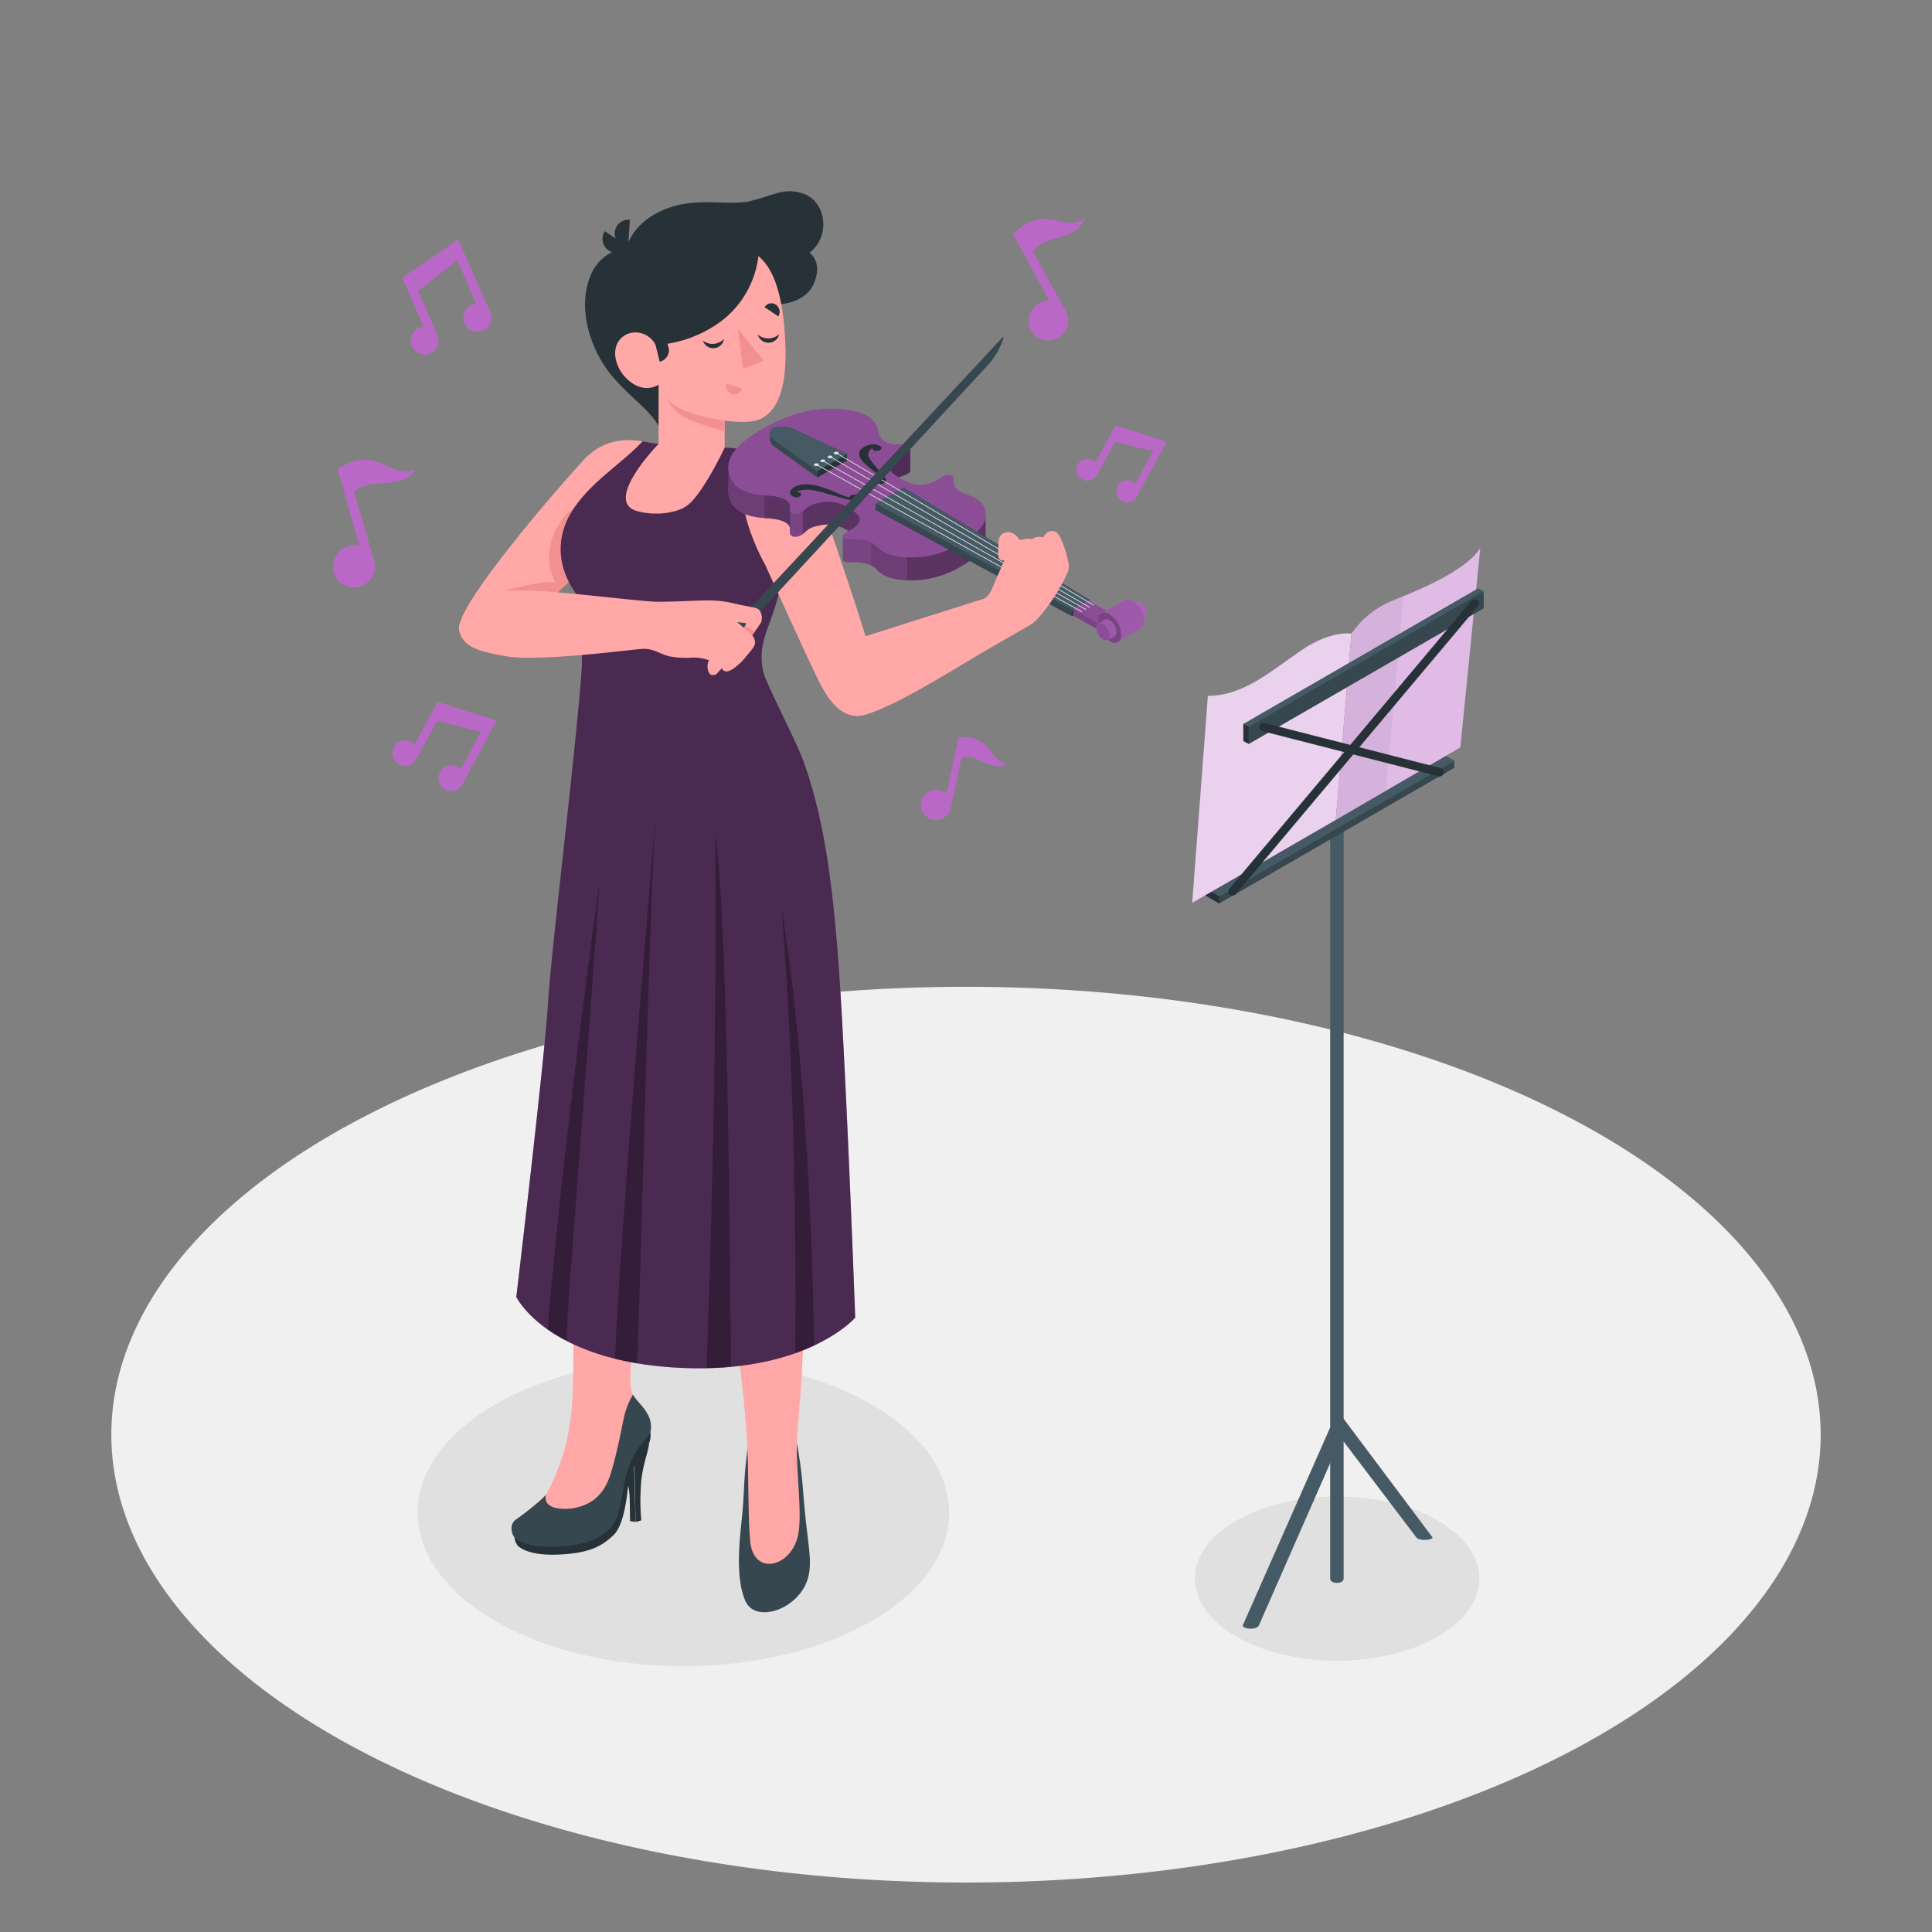 <svg xmlns="http://www.w3.org/2000/svg" viewBox="0 0 500 500"><rect x="0" y="0" width="500" height="500" fill="#808080" stroke="none"/><g id="freepik--Floor--inject-88"><ellipse id="freepik--floor--inject-88" cx="250" cy="371.29" rx="221.19" ry="115.91" style="fill:#f0f0f0"></ellipse></g><g id="freepik--Shadows--inject-88"><path id="freepik--Shadow--inject-88" d="M320,423.57c-14.38-8.3-14.38-21.76,0-30.05s37.68-8.3,52.06,0,14.37,21.75,0,30.05S334.33,431.87,320,423.57Z" style="fill:#e0e0e0"></path><ellipse id="freepik--shadow--inject-88" cx="176.87" cy="391.5" rx="68.77" ry="39.71" style="fill:#e0e0e0"></ellipse></g><g id="freepik--music-sheet--inject-88"><g id="freepik--music-sheet--inject-88"><path d="M347.73,408.54c0,1.49-3.48,1.49-3.48,0V211.91h3.48Z" style="fill:#455a64"></path><polygon points="376.36 196.91 372.56 194.72 311.76 229.82 311.76 231.62 315.56 233.81 376.36 198.71 376.36 196.91" style="fill:#37474f"></polygon><polygon points="315.56 232.01 376.36 196.91 372.56 194.72 311.76 229.82 315.56 232.01" style="fill:#455a64"></polygon><polygon points="311.76 229.82 315.56 232.01 315.56 233.81 311.76 231.62 311.76 229.82" style="fill:#263238"></polygon><path d="M345.71,212.18,349.76,164s-5.26-1-13.1,4.39c-7.59,5.18-14.77,11.7-24.06,11.7l-4.05,53.55Z" style="fill:#BA68C8"></path><path d="M345.71,212.18,349.76,164s-5.26-1-13.1,4.39c-7.59,5.18-14.77,11.7-24.06,11.7l-4.05,53.55Z" style="fill:#fff;opacity:0.7"></path><path d="M349.76,164a23.71,23.71,0,0,1,9.15-7.89c3.91-1.86,19.44-7.11,24.18-14.23l-5.16,51.55-32.22,18.75Z" style="fill:#BA68C8"></path><path d="M349.76,164a23.71,23.71,0,0,1,9.15-7.89c3.91-1.86,19.44-7.11,24.18-14.23l-5.16,51.55-32.22,18.75Z" style="fill:#fff;opacity:0.55"></path><path d="M363.16,154.32c-1.85.76-3.36,1.37-4.25,1.79a23.71,23.71,0,0,0-9.15,7.89l-4.05,48.18,13-7.56Z" style="opacity:0.05"></path><polygon points="383.96 157.42 383.96 153.03 382.58 152.24 321.78 187.35 321.78 191.74 323.16 192.52 383.96 157.42" style="fill:#455a64"></polygon><polygon points="323.16 192.52 383.96 157.42 383.96 153.03 323.16 188.13 323.16 192.52" style="fill:#37474f"></polygon><polygon points="321.78 187.35 323.16 188.13 323.16 192.52 321.78 191.74 321.78 187.35" style="fill:#263238"></polygon><path d="M319,231.78a1.1,1.1,0,0,1-.83-1.8l62.68-74.57a1.1,1.1,0,0,1,1.68,1.41l-62.69,74.57A1.1,1.1,0,0,1,319,231.78Z" style="fill:#263238"></path><path d="M372.57,200.9a1.33,1.33,0,0,1-.28,0l-45.6-11.68a1.09,1.09,0,0,1-.79-1.33,1.1,1.1,0,0,1,1.33-.79l45.61,11.68a1.09,1.09,0,0,1-.27,2.15Z" style="fill:#263238"></path><path d="M344.25,369.42l-22.59,51.16c-.43.88,3.48,1.54,4.17,0L346,374.67Z" style="fill:#455a64"></path><path d="M347.13,366.38l23.56,31.44c.47.64-3.3,1.22-4.19,0l-21.3-28.09Z" style="fill:#455a64"></path></g></g><g id="freepik--musical-notes--inject-88"><path id="freepik--musical-note--inject-88" d="M104.09,71.89l5.54,12.68a3.61,3.61,0,1,0,3.58,2.14l-5-11.37,10.12-8h0l4.94,11.26a3.68,3.68,0,0,0-1.2.28,3.63,3.63,0,1,0,4.78,1.87h0l-8.26-18.79Z" style="fill:#BA68C8"></path><path id="freepik--musical-note--inject-88" d="M288.67,110.1l-5.16,9.57a2.84,2.84,0,1,0,.4,3.25l4.64-8.58,9.86,2.39h0l-4.58,8.5a3,3,0,0,0-.75-.6,2.85,2.85,0,1,0,1.16,3.86h0l7.64-14.21Z" style="fill:#BA68C8"></path><path id="freepik--musical-note--inject-88" d="M113.27,181.66l-6,11.07a3.35,3.35,0,0,0-.87-.7,3.29,3.29,0,1,0,1.34,4.46l5.36-9.92,11.41,2.77h0l-5.3,9.84a3.35,3.35,0,0,0-.87-.7,3.29,3.29,0,1,0,1.34,4.46h0l8.84-16.43Z" style="fill:#BA68C8"></path><path id="freepik--musical-note--inject-88" d="M248.85,196a5.05,5.05,0,0,1,2.1-.09,10.78,10.78,0,0,1,2.7.87,19.24,19.24,0,0,0,3.53,1.37,4.71,4.71,0,0,0,3.66-.49,4.92,4.92,0,0,1-2.08-.72c-1.51-.94-2.48-2.9-3.76-4.13-1.91-1.83-4.1-2.16-6.9-2-.46,2.28-1,4.54-1.46,6.81L245.5,203c0,.17-.58,2.41-.58,2.41a4.8,4.8,0,0,0-1.88-.89,3.9,3.9,0,1,0,3,4.63Z" style="fill:#BA68C8"></path><path id="freepik--musical-note--inject-88" d="M91.68,127.31a7,7,0,0,1,2.51-1.49,14.9,14.9,0,0,1,3.87-.68,28.32,28.32,0,0,0,5.21-.63,6.57,6.57,0,0,0,4.15-3,6.74,6.74,0,0,1-3,.48c-2.46-.16-4.92-1.93-7.29-2.6-3.53-1-6.43,0-9.77,2,.93,3.08,1.78,6.18,2.67,9.27q1,3.65,2.09,7.28c.07.23.87,3.33.87,3.33a6.5,6.5,0,0,0-2.89.14,5.41,5.41,0,1,0,6.7,3.7Z" style="fill:#BA68C8"></path><path id="freepik--musical-note--inject-88" d="M267.37,65.14a6.42,6.42,0,0,1,2-1.89,13.85,13.85,0,0,1,3.42-1.43,26,26,0,0,0,4.68-1.66,6.15,6.15,0,0,0,3.21-3.62A6.35,6.35,0,0,1,278,57.61c-2.31.35-4.95-.77-7.27-.9-3.46-.19-5.92,1.36-8.59,3.88,1.49,2.65,2.92,5.34,4.38,8L270,74.88c.11.2,1.49,2.89,1.49,2.89a6.19,6.19,0,0,0-2.64.73,5.12,5.12,0,1,0,6.95,2Z" style="fill:#BA68C8"></path></g><g id="freepik--Character--inject-88"><g id="freepik--character--inject-88"><path d="M166.29,114.24c-4.81-.85-10.52-.36-15.28,4.83-9.23,10.07-30.65,35.35-32.06,42.54l14,2.92,24.36-23.91,9-26.38" style="fill:#ffa8a7"></path><path d="M162.43,127a68.07,68.07,0,0,0-7.28.77c-5.22.94-11.35,7-12.64,12.93a14.14,14.14,0,0,0,1.17,9.92c-5.73-.23-15.26,3-15.26,3,4.85-1.35,10.19-.75,15.6-.28l.33,0,13-12.73Z" style="fill:#f28f8f"></path><path d="M162.47,63.84a3.57,3.57,0,0,1-5.93-4Z" style="fill:#263238"></path><path d="M162.54,64a3.57,3.57,0,1,1,.47-7.12Z" style="fill:#263238"></path><path d="M206.27,373.59c.64,4,1,5.77,1.44,10.67.33,4,.51,7,1.37,13.9.77,6.29,1.36,11.09-3.26,15.58-4.06,3.94-11,5.22-13,.42-2.32-5.48-1.59-14.16-1-19.56s.59-7,.83-11.3c.21-3.8.48-5.35.83-8.62C197.64,374.65,202.09,373.73,206.27,373.59Z" style="fill:#37474f"></path><path d="M174,223.47c1.49,15.29,6.24,47.71,7.31,62.25,1.24,16.65,9,57,10,66s1.73,15,2.09,22.28c.31,6.3.2,19,.73,24.75.84,9.26,10.45,6.88,12.35-1.17,1.27-5.36-.49-16.9-.25-24,.17-5.1,1-11.84,1.41-20.83s2.65-31.85,1.58-42.88c-.93-9.47-2.46-17.33-3.66-26.09,4.68-26.67,6.89-54.85,2.06-81.61" style="fill:#ffa8a7"></path><path d="M164.48,393.87l-1.43-.21c-.1-4.49.16-8.6-1-10.72l2-5.51Z" style="fill:#263238"></path><path d="M168,373.42c-.32,3.08-2.06,6.24-2.19,12.3a51.77,51.77,0,0,0,.16,7.76l-1.48.39-.34-16.44Z" style="fill:#263238"></path><path d="M133.14,397.93a4.08,4.08,0,0,0,1,2.25c.77.58,3.24,2.57,11.14,2.11s10.68-2.42,13.38-4.89,3.41-8.93,3.81-12c.79-5.91,3.25-9,5.54-12a5.25,5.25,0,0,0,.24-3.07s-6.54-.37-9.37,6.87-5,15.65-11.44,17.65A100.32,100.32,0,0,1,133.14,397.93Z" style="fill:#263238"></path><path d="M207.66,202.19c-1.68-4.9-4.88-10.08-7.59-15.36a53.61,53.61,0,0,1-3.56-8.26c-2.88,2.33-10.54,6.15-23.71,6.27-15,.14-20.77-6.44-20.77-6.44s-.79,7.94-.94,9.37c-.52,5-1.41,12.76-1.57,16.59-1,25.07-2.93,41.85-3.13,69.07-.1,15.15,1.46,47.53,2,68.85,0,.11.07,14.14-.19,18.82a74.75,74.75,0,0,1-1.39,11.17,56.4,56.4,0,0,1-4.5,12.67,12.69,12.69,0,0,1-1.81,2.86,33.65,33.65,0,0,1-3.36,3.25c-2.42,2.09-4.24,3-4,4.95s2.26,2.81,3.89,3.3c3.89,1.16,8.28.68,12.17,0s8.23-2.53,9.89-6.23a15.3,15.3,0,0,0,.93-3.42c.71-3.81,1.36-7.71,3-11.28a25,25,0,0,1,2.16-4.37c1-1.47,2.27-3.08,2.46-4.92.16-1.54-1-3.71-2.57-6l0-.05a9.14,9.14,0,0,1-1.93-5.19c0-.68,0-1.45.06-2.57l.07-1.8h0c.78-18.9,9.34-41.12,8.23-58.67-.69-11.11-1.39-13.93-3-22.52,2.66-16.23,5.35-33.47,8-50.07Z" style="fill:#ffa8a7"></path><path d="M167.53,365.85c-1.12-2-2.65-3.19-3.73-4.9a20,20,0,0,0-2.06,4.81c-.48,1.58-1.75,9.34-3.66,15.52-1.43,4.63-3.83,7.09-7.15,8.35a13.24,13.24,0,0,1-6.51.73h0c-4.11-.57-3.15-3.53-3.15-3.53-1,1.31-5.35,4.76-7.78,6.45-1.55,1.07-1.32,3.35-.32,4.65,1.14,1,5,3.38,14.85,2,8.71-1.26,10.75-5.29,11.58-7.11.63-1.38,1.17-4.35,1.81-8.17a25.91,25.91,0,0,1,3.05-8.68c.2-.34.39-.65.58-.92h0c.58-.86,1.28-1.82,2.06-2.77.61-.73,1.09-1.08,1.27-1.78A6.63,6.63,0,0,0,167.53,365.85Z" style="fill:#37474f"></path><path d="M216.84,247.06c-1.47-18.53-3.53-35.12-8.88-50-1.84-5.09-9.62-20.12-10.33-22.84a16.78,16.78,0,0,1,.22-9.1c1-3.88,4.36-10.23,4.7-18.55-6.21-9.62-9.19-19.6-4.52-29.65-4.94-.31-5.53-.78-10.49-1.09s-13.11-.68-17.16-.91l-4.09-.68c-5.62,6-13.63,10.58-18.33,18.19-4.41,7.17-3.68,15.29,2,22.39.19,3.68.45,7.17.67,10.78l.16.07h-.17c0,1.7,0,4,0,6.3h0c-1.27,19.81-8,73.88-8.81,87.77s-8.19,75.91-8.19,75.91S141.47,352,175,353.94,221.33,341,221.33,341,218.8,271.94,216.84,247.06Z" style="fill:#BA68C8"></path><path d="M216.84,247.06c-1.47-18.53-3.53-35.12-8.88-50-1.84-5.09-9.62-20.12-10.33-22.84a16.78,16.78,0,0,1,.22-9.1c1-3.88,4.36-10.23,4.7-18.55-6.21-9.62-9.19-19.6-4.52-29.65-4.94-.31-5.53-.78-10.49-1.09s-13.11-.68-17.16-.91l-4.09-.68c-5.62,6-13.63,10.58-18.33,18.19-4.41,7.17-3.68,15.29,2,22.39.19,3.68.45,7.17.67,10.78l.16.07h-.17c0,1.7,0,4,0,6.3h0c-1.27,19.81-8,73.88-8.81,87.77s-8.19,75.91-8.19,75.91S141.47,352,175,353.94,221.33,341,221.33,341,218.8,271.94,216.84,247.06Z" style="opacity:0.6"></path><path d="M195.39,116.71c12.22-.11,14.78,5.82,18.86,18.32,3.66,11.18,12.39,36,12.62,40.73s.87,8-2.94,9.18-8-.44-12-8.61c-3.26-6.58-13.94-30.25-13.94-30.25S186.54,126.41,195.39,116.71Z" style="fill:#ffa8a7"></path><path d="M169.63,211.67s-9.22,107.73-10.48,140c1.78.44,3.69.83,5.7,1.17C166,328.7,167.6,246.59,169.63,211.67Z" style="opacity:0.3"></path><path d="M189.19,353.73c-.29-16.19-.48-112.89-4.1-137.88,0,0,.88,52.69-2.23,138.23C185.07,354,187.19,353.92,189.19,353.73Z" style="opacity:0.3"></path><path d="M210.72,348.2c-.28-13.29-1.27-69.65-8.51-113.54,0,0,4.25,46.34,3.6,115.55C207.61,349.57,209.25,348.89,210.72,348.2Z" style="opacity:0.3"></path><path d="M146.59,347c.23-10.47,6-79.29,8.56-118.6,0,0-9.85,70.47-13.42,115.65A42.06,42.06,0,0,0,146.59,347Z" style="opacity:0.3"></path><path d="M170.39,110.14c-2.51-4.31-6.95-6.92-12-12.85-4.83-5.62-9.77-17.31-5.12-26.93a11.41,11.41,0,0,1,8.85-6.22s1.2-6,9.07-9.6c8.83-4,16.91-1,23.18-2.56s8.62-3.47,13.43-1.9c5.93,1.94,7.35,10.94,1.7,15.34,0,0,3.62,2.36,1.06,8.07-1,2.33-3.69,5-9.72,5.35C184,79.83,170.39,110.14,170.39,110.14Z" style="fill:#263238"></path><path d="M196.28,66.28c2.88,2.43,6.59,7.81,7,24,.34,13.7-4.09,16.89-6.18,18s-5.51,1.08-9.55.57v7s-5.67,12-9.65,14.93c-3,2.24-8.8,2.68-13,1.5-9-2.51,5.54-17.4,5.54-17.4V99.55s-3.46,2.5-7.64-1c-3.44-2.85-4.8-7.87-2.35-10.71s7.24-2.33,9.25,1.46a31.81,31.81,0,0,0,15.25-5A24.85,24.85,0,0,0,196.28,66.28Z" style="fill:#ffa8a7"></path><path d="M187.54,108.79c-4.26-.37-13.5-2.56-15-6.08a9.38,9.38,0,0,0,3.26,4.43c2.71,2.19,11.76,4.41,11.76,4.41Z" style="fill:#f28f8f"></path><path d="M169.15,87.29l1.59,6.32A3.05,3.05,0,0,0,173,89.8,3.37,3.37,0,0,0,169.15,87.29Z" style="fill:#263238"></path><path d="M187.39,87.71a2.83,2.83,0,0,1-5.49.45,4.14,4.14,0,0,0,5.49-.45Z" style="fill:#263238"></path><path d="M201.65,86.49a2.84,2.84,0,0,1-5.52.09,4.15,4.15,0,0,0,2.77,1A4.22,4.22,0,0,0,201.65,86.49Z" style="fill:#263238"></path><path d="M184.65,81.18l-3.77,2a2.24,2.24,0,0,1,.93-3A2.09,2.09,0,0,1,184.65,81.18Z" style="fill:#263238"></path><path d="M188,99.32l4.07,1.23a2.09,2.09,0,0,1-2.61,1.49A2.24,2.24,0,0,1,188,99.32Z" style="fill:#f28f8f"></path><path d="M201.43,81.87l-3.56-2.38a2.06,2.06,0,0,1,2.92-.65A2.25,2.25,0,0,1,201.43,81.87Z" style="fill:#263238"></path><polygon points="191.03 85.12 192.29 95.52 197.62 93.31 191.03 85.12" style="fill:#f28f8f"></polygon><path d="M296.76,158.61a3.34,3.34,0,0,0-1.51-2.62,1.06,1.06,0,0,0-1.08-.11L292,157.12l2.13,3.72,2.14-1.24A1.07,1.07,0,0,0,296.76,158.61Z" style="fill:#BA68C8"></path><path d="M296.76,158.61a3.34,3.34,0,0,0-1.51-2.62,1.06,1.06,0,0,0-1.08-.11L292,157.12l2.13,3.72,2.14-1.24A1.07,1.07,0,0,0,296.76,158.61Z" style="opacity:0.07"></path><path d="M294.61,159.85a3.33,3.33,0,0,0-1.51-2.62.93.93,0,0,0-1.52.87,3.35,3.35,0,0,0,1.52,2.63.92.92,0,0,0,1.51-.88Z" style="fill:#BA68C8"></path><path d="M294.61,159.85a3.33,3.33,0,0,0-1.51-2.62.93.93,0,0,0-1.52.87,3.35,3.35,0,0,0,1.52,2.63.92.92,0,0,0,1.51-.88Z" style="opacity:0.25"></path><path d="M188.55,121c0-3.31,2.66-6.43,8.92-10,7.48-4.31,13.72-5.67,20.8-5,6.71.65,8.66,3.13,9,5.57s2.46,3.65,5.71,3.46c1.82-.11,2.56.29,2.57.78s0,5.46,0,6-.45.82-1.19,1.12-1.26.47-1.8.71h0c3.16,1.83,5,2.27,7.57,1.61a8.92,8.92,0,0,0,3.23-1.51c1.27-.83,3.54-1.37,3.44.43s.76,3,3,3.75,5.3,1.68,5.26,5.67c0,.79,0,4.5,0,5.95,0,1.89-1.76,4.43-6.31,7.06a25.39,25.39,0,0,1-12.23,3.64c-6.91,0-8.55-1.75-9.82-3s-3.37-1.78-6.5-1.72c-1.53,0-2.08-.27-2.08-.67s0-5.56,0-6,.61-.93,1.33-1.3l.19-.08-.36-.21A9.36,9.36,0,0,0,212,136c-2.68.48-3.07,1.25-4.25,2.21s-3.32,1.07-3.33-.46c0-.11,0-1.18,0-1.18-.37-1.39-2.4-2.26-6-2.45-4.23-.23-8.52-1.35-9.66-5.23a6.74,6.74,0,0,1-.29-2C188.57,125.94,188.55,121.65,188.55,121Z" style="fill:#BA68C8"></path><path d="M188.55,121c0-3.31,2.66-6.43,8.92-10,7.48-4.31,13.72-5.67,20.8-5,6.71.65,8.66,3.13,9,5.57s2.46,3.65,5.71,3.46c1.82-.11,2.56.29,2.57.78s0,5.46,0,6-.45.82-1.19,1.12-1.26.47-1.8.71h0c3.16,1.83,5,2.27,7.57,1.61a8.92,8.92,0,0,0,3.23-1.51c1.27-.83,3.54-1.37,3.44.43s.76,3,3,3.75,5.3,1.68,5.26,5.67c0,.79,0,4.5,0,5.95,0,1.89-1.76,4.43-6.31,7.06a25.39,25.39,0,0,1-12.23,3.64c-6.91,0-8.55-1.75-9.82-3s-3.37-1.78-6.5-1.72c-1.53,0-2.08-.27-2.08-.67s0-5.56,0-6,.61-.93,1.33-1.3l.19-.08-.36-.21A9.36,9.36,0,0,0,212,136c-2.68.48-3.07,1.25-4.25,2.21s-3.32,1.07-3.33-.46c0-.11,0-1.18,0-1.18-.37-1.39-2.4-2.26-6-2.45-4.23-.23-8.52-1.35-9.66-5.23a6.74,6.74,0,0,1-.29-2C188.57,125.94,188.55,121.65,188.55,121Z" style="opacity:0.35"></path><path d="M225.41,140.27v6a4.71,4.71,0,0,1,1.33.92c1.15,1.16,2.62,2.73,8,3V144.2c-5.44-.27-6.89-1.84-8-3A4.59,4.59,0,0,0,225.41,140.27Z" style="opacity:0.1"></path><path d="M234.78,144.2v5.94c.55,0,1.14,0,1.78,0a25.28,25.28,0,0,0,12.23-3.64c4.55-2.63,6.29-5.16,6.3-7.06,0-1.45,0-5.16,0-5.95,0,1.89-1.75,4.43-6.3,7.06a25.39,25.39,0,0,1-12.23,3.64C235.92,144.23,235.33,144.22,234.78,144.2Z" style="opacity:0.25"></path><path d="M188.59,120.38a6.8,6.8,0,0,0,.26,2.59c1.08,3.68,5,4.88,9,5.18v5.95c-4-.3-7.93-1.5-9-5.18a6.74,6.74,0,0,1-.29-2c0-1,0-5.27,0-5.91A4.3,4.3,0,0,1,188.59,120.38Z" style="opacity:0.1"></path><path d="M235.6,121.75v-6c0,.38-.45.82-1.19,1.12-1.66.68-3,.9-3.84,2.45-.93,1.74-.38,2.81,2,4.21.55-.24,1.15-.44,1.8-.71S235.6,122.14,235.6,121.75Z" style="opacity:0.35"></path><path d="M197.86,128.15v5.95c.21,0,.43,0,.65.05,3.55.19,5.59,1.06,6,2.44v-4.92l0-.11a.13.13,0,0,0,0-.06c0-.12,0-.23,0-.35a1.84,1.84,0,0,0,0-.33c-.24-1.48-2.3-2.42-6-2.62Z" style="opacity:0.25"></path><path d="M194.17,133.49a10.14,10.14,0,0,1-1.28-.44A7.72,7.72,0,0,0,194.17,133.49Z" style="opacity:0.25"></path><path d="M192.89,133.05a8.09,8.09,0,0,1-1.22-.59A7.65,7.65,0,0,0,192.89,133.05Z" style="opacity:0.25"></path><path d="M207.75,132.33v5.94l0,0c1.18-1,1.57-1.74,4.25-2.22a9.41,9.41,0,0,1,7.28,1.17l.36.22a6.88,6.88,0,0,0,2.42-1.8c1.15-1.49.39-2.54-2.78-4.37a9.36,9.36,0,0,0-7.28-1.17c-2.68.48-3.07,1.25-4.25,2.22Z" style="opacity:0.25"></path><path d="M213,124.33a.75.75,0,0,0,.13.11,1.33,1.33,0,0,0,1.15,0l6.38-3.73c.34-.19.37-.49.08-.66a1.3,1.3,0,0,0-1.15,0l-6.38,3.72C213,123.93,212.89,124.16,213,124.33Z" style="fill:#37474f"></path><path d="M218.27,106c6.71.65,8.66,3.13,9,5.57s2.46,3.65,5.71,3.46,3.05,1.22,1.38,1.9-3,.91-3.84,2.45c-.93,1.74-.38,2.81,2.05,4.21,3.16,1.83,5,2.27,7.57,1.61a8.92,8.92,0,0,0,3.23-1.51c1.27-.83,3.54-1.37,3.44.43s.76,3,3,3.75,5.3,1.68,5.26,5.67c0,1.89-1.76,4.43-6.31,7.06a25.39,25.39,0,0,1-12.23,3.64c-6.91,0-8.55-1.75-9.82-3s-3.37-1.78-6.5-1.72-2.17-1.25-.75-2a7.1,7.1,0,0,0,2.61-1.87c1.15-1.5.39-2.55-2.78-4.38a9.4,9.4,0,0,0-7.28-1.17c-2.68.48-3.07,1.25-4.25,2.21s-3.62,1.08-3.3-.79-1.75-3.08-6-3.3-8.52-1.35-9.66-5.23c-1.2-4.09,1.14-7.69,8.62-12S211.19,105.29,218.27,106Z" style="fill:#BA68C8"></path><path d="M218.27,106c6.71.65,8.66,3.13,9,5.57s2.46,3.65,5.71,3.46,3.05,1.22,1.38,1.9-3,.91-3.84,2.45c-.93,1.74-.38,2.81,2.05,4.21,3.16,1.83,5,2.27,7.57,1.61a8.92,8.92,0,0,0,3.23-1.51c1.27-.83,3.54-1.37,3.44.43s.76,3,3,3.75,5.3,1.68,5.26,5.67c0,1.89-1.76,4.43-6.31,7.06a25.39,25.39,0,0,1-12.23,3.64c-6.91,0-8.55-1.75-9.82-3s-3.37-1.78-6.5-1.72-2.17-1.25-.75-2a7.1,7.1,0,0,0,2.61-1.87c1.15-1.5.39-2.55-2.78-4.38a9.4,9.4,0,0,0-7.28-1.17c-2.68.48-3.07,1.25-4.25,2.21s-3.62,1.08-3.3-.79-1.75-3.08-6-3.3-8.52-1.35-9.66-5.23c-1.2-4.09,1.14-7.69,8.62-12S211.19,105.29,218.27,106Z" style="opacity:0.25"></path><path d="M219.49,137.5Z" style="opacity:0.25"></path><path d="M219.47,137.51h0Z" style="opacity:0.25"></path><path d="M199.29,112.07c0-1.11,1-1.67,2.89-1.66a8.09,8.09,0,0,1,3.37.71l13.63,6.35v1.68l-7.65,4.42-11-7.87a2.56,2.56,0,0,1-1.24-2C199.29,113.44,199.3,112.38,199.29,112.07Z" style="fill:#37474f"></path><polygon points="211.53 121.89 211.53 123.57 219.18 119.16 219.18 117.47 211.53 121.89" style="fill:#263238"></polygon><path d="M219.18,117.47l-13.63-6.35a8.09,8.09,0,0,0-3.37-.71c-1.93,0-2.89.55-2.89,1.66a2.56,2.56,0,0,0,1.24,2l11,7.86Z" style="fill:#455a64"></path><path d="M224.37,115.33a3.77,3.77,0,0,1,3.56.21h0a2.24,2.24,0,0,1,.2.17l-.07,0c.19.26.06.58-.36.8a1.8,1.8,0,0,1-1.63,0,.42.42,0,0,1-.17-.57,2,2,0,0,0-1.2,1.52c-.19,1.3,2.44,3.69,4.34,6.12a.86.86,0,0,1,0,1.28h0s0,0,0,0a.84.84,0,0,1-.24.16l0,0a1.8,1.8,0,0,1-1.63,0c-.39-.26-.29-.68.22-1a1.86,1.86,0,0,1,.77-.19l0-.06c-1.27-1.45-2.9-2.32-4.57-4S221.75,116.22,224.37,115.33Z" style="fill:#263238"></path><path d="M205,126.49c-1.17,1.14-.19,1.8.36,2.06h0a2.53,2.53,0,0,0,.3.12l-.05,0a2,2,0,0,0,1.38-.21c.46-.29.47-.72,0-.94a1.63,1.63,0,0,0-1-.1,5.18,5.18,0,0,1,2.64-.69c2.24-.11,6.38,1.4,10.6,2.5a3.87,3.87,0,0,0,2.21,0h0l.08,0a.86.86,0,0,0,.27-.14h0c.46-.3.47-.72,0-.94a1.86,1.86,0,0,0-1.65.12.7.7,0,0,0-.33.45l-.1,0c-2.52-.73-4-1.67-6.93-2.64S206.58,125,205,126.49Z" style="fill:#263238"></path><polygon points="226.65 130.37 233.85 126.22 281.97 155.23 281.97 156.86 277.45 159.47 226.65 132 226.65 130.37" style="fill:#263238"></polygon><polygon points="277.45 157.84 277.45 159.47 226.65 132 226.65 130.37 277.45 157.84" style="fill:#37474f"></polygon><polygon points="277.45 157.84 226.65 130.37 233.85 126.22 281.97 155.23 277.45 157.84" style="fill:#455a64"></polygon><polygon points="277.76 157.66 281.67 155.4 289.52 159.93 289.52 161.57 285.61 163.82 277.76 159.29 277.76 157.66" style="fill:#BA68C8"></polygon><polygon points="277.76 157.66 281.67 155.4 289.52 159.93 289.52 161.57 285.61 163.82 277.76 159.29 277.76 157.66" style="opacity:0.35"></polygon><polygon points="289.52 159.93 281.67 155.4 277.76 157.66 285.61 162.19 289.52 159.93" style="fill:#BA68C8"></polygon><polygon points="289.52 159.93 281.67 155.4 277.76 157.66 285.61 162.19 289.52 159.93" style="opacity:0.25"></polygon><rect x="249.64" y="98.24" width="0.2" height="77.37" transform="translate(4.78 282.23) rotate(-59.41)" style="fill:#e0e0e0"></rect><polygon points="281.98 157.29 214.75 118.27 214.85 118.1 282.08 157.12 281.98 157.29" style="fill:#e0e0e0"></polygon><rect x="245.55" y="99.98" width="0.2" height="78.62" transform="translate(4.69 286.55) rotate(-60.99)" style="fill:#e0e0e0"></rect><polygon points="281.02 157.84 212.89 119.35 212.98 119.18 281.12 157.67 281.02 157.84" style="fill:#e0e0e0"></polygon><path d="M216,117c-.27.15-.29.38-.07.51a1,1,0,0,0,.89,0c.27-.16.29-.38.07-.52A1,1,0,0,0,216,117Z" style="fill:#e0e0e0"></path><path d="M214.39,118c-.26.15-.29.38-.06.51a1,1,0,0,0,.88,0c.27-.15.3-.38.07-.51A1,1,0,0,0,214.39,118Z" style="fill:#e0e0e0"></path><path d="M212.52,119c-.26.16-.29.39-.06.52a1,1,0,0,0,.89,0c.26-.15.29-.38.06-.51A1,1,0,0,0,212.52,119Z" style="fill:#e0e0e0"></path><path d="M210.86,120c-.27.15-.3.38-.07.51a1,1,0,0,0,.89,0c.26-.15.29-.38.06-.51A1,1,0,0,0,210.86,120Z" style="fill:#e0e0e0"></path><path d="M296.13,160.71a6.57,6.57,0,0,0-3-5.16,2.07,2.07,0,0,0-2.11-.21l-6,3.43,4.2,7.32,6-3.44A2.1,2.1,0,0,0,296.13,160.71Z" style="fill:#BA68C8"></path><path d="M296.13,160.71a6.57,6.57,0,0,0-3-5.16,2.07,2.07,0,0,0-2.11-.21l-6,3.43,4.2,7.32,6-3.44A2.1,2.1,0,0,0,296.13,160.71Z" style="opacity:0.15"></path><path d="M290.16,164.16a6.59,6.59,0,0,0-3-5.17,1.82,1.82,0,0,0-3,1.72,6.58,6.58,0,0,0,3,5.17,1.81,1.81,0,0,0,3-1.72Z" style="fill:#BA68C8"></path><path d="M290.16,164.16a6.59,6.59,0,0,0-3-5.17,1.82,1.82,0,0,0-3,1.72,6.58,6.58,0,0,0,3,5.17,1.81,1.81,0,0,0,3-1.72Z" style="opacity:0.35"></path><path d="M288.91,163.49a3.85,3.85,0,0,0-1.75-3,1.22,1.22,0,0,0-1.23-.12l-1.72,1,2.46,4.28,1.72-1A1.22,1.22,0,0,0,288.91,163.49Z" style="fill:#BA68C8"></path><path d="M288.91,163.49a3.85,3.85,0,0,0-1.75-3,1.22,1.22,0,0,0-1.23-.12l-1.72,1,2.46,4.28,1.72-1A1.22,1.22,0,0,0,288.91,163.49Z" style="opacity:0.15"></path><path d="M287.18,164.48a3.84,3.84,0,0,0-1.75-3,1.06,1.06,0,0,0-1.74,1,3.87,3.87,0,0,0,1.74,3,1.24,1.24,0,0,0,1.24.12A1.21,1.21,0,0,0,287.18,164.48Z" style="fill:#BA68C8"></path><path d="M287.18,164.48a3.84,3.84,0,0,0-1.75-3,1.06,1.06,0,0,0-1.74,1,3.87,3.87,0,0,0,1.74,3,1.24,1.24,0,0,0,1.24.12A1.21,1.21,0,0,0,287.18,164.48Z" style="opacity:0.25"></path><path d="M220.71,185.08c4.41,2,26.75-12.28,34-16.49l12-6.92c2.67-1.55,8-9.39,9.77-14a6.06,6.06,0,0,0-.21-3.1,24.12,24.12,0,0,0-1.34-4.25A8.2,8.2,0,0,0,273.7,138a2.13,2.13,0,0,0-3,.1,9.79,9.79,0,0,0-.82,1,2.92,2.92,0,0,0-2.8.47,4.19,4.19,0,0,0-2.28.05,1.19,1.19,0,0,1-1,0c-.23-.13-.4-.55-.58-.74a3.54,3.54,0,0,0-1.61-1.08,2.5,2.5,0,0,0-2.8,1,4.08,4.08,0,0,0-.42,2l-.07,2.08a3.12,3.12,0,0,0,.23,1.61,1.06,1.06,0,0,0,1.38.5c-.69,1.6-1.39,3.19-2.09,4.79s-1.58,4.4-3.18,5.15a16,16,0,0,1-1.82.57l-6,1.91-15.43,4.89-8.1,2.57Z" style="fill:#ffa8a7"></path><path d="M184.22,168.08l2.34,1.22,69-74.71a18.91,18.91,0,0,0,4.15-7.13.15.15,0,0,0-.26-.15Z" style="fill:#37474f"></path><path d="M197,158.84a2.24,2.24,0,0,0-.84-1.24,3.46,3.46,0,0,0-1.27-.42c-1.5-.3-3-.56-4.52-.91a29.3,29.3,0,0,0-4.38-.77c-4.27-.33-7.46.18-15.5.24-5.77,0-34.68-4.17-40.71-2.6s-12.07,7-10.86,10.45,3.6,4.83,12.15,6.27,32.27-1.77,35.19-1.93,4.31,1.27,7,1.93a22.47,22.47,0,0,0,5.22.37,11.54,11.54,0,0,1,5,.64,3.63,3.63,0,0,0-.23,2.65,1.92,1.92,0,0,0,.67,1.07,1.62,1.62,0,0,0,1.59-.2,19.38,19.38,0,0,1,1.38-1.51c-.1.62.79.94,1.29.89a4.68,4.68,0,0,0,1.87-.92,15.05,15.05,0,0,0,3.08-3c1.45-1.75,2.2-2.56,2.27-3.42a2.84,2.84,0,0,0-.74-2s1.94-2.74,2.27-3.29A3.33,3.33,0,0,0,197,158.84Zm-4.45,3.66L190.77,161l2.41.28Z" style="fill:#ffa8a7"></path><polygon points="192.55 162.5 194.64 164.46 195.36 163.48 192.82 162 192.55 162.5" style="fill:#f28f8f"></polygon></g></g></svg>